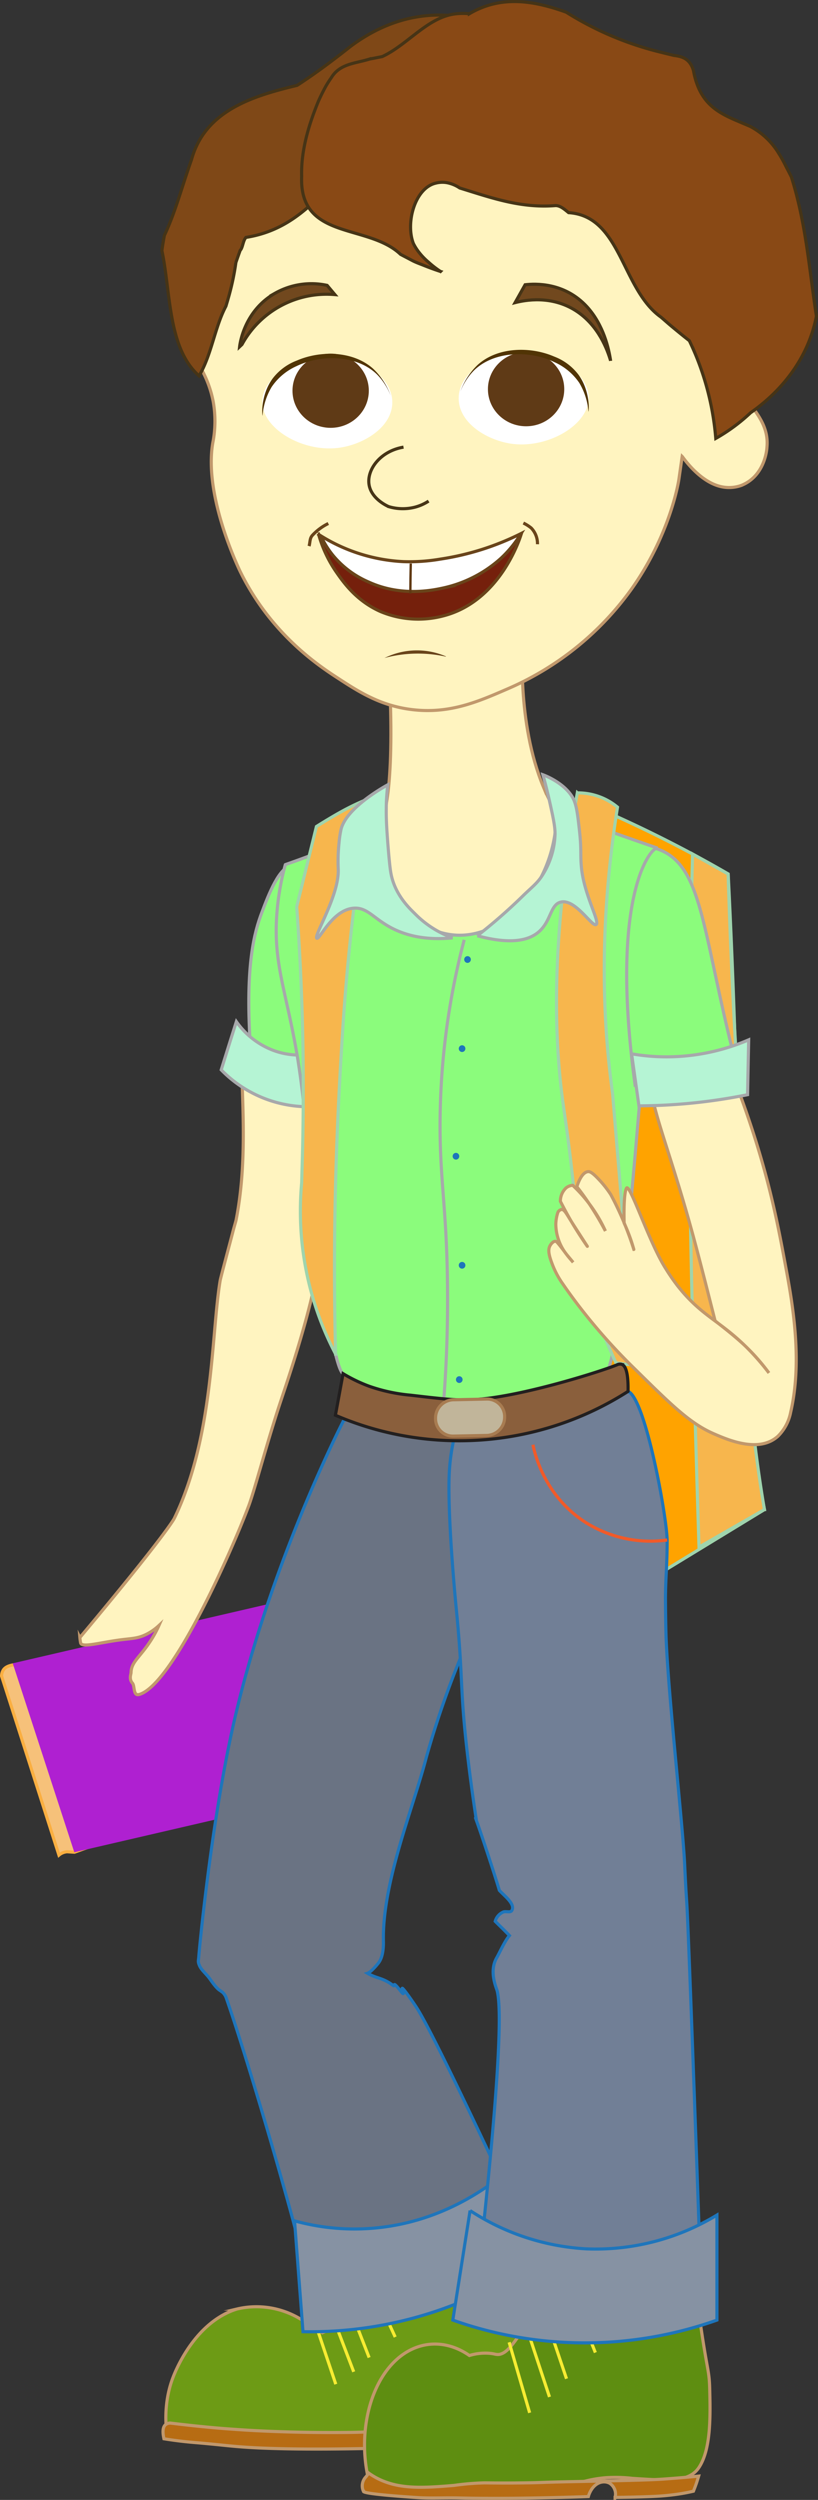 <?xml version="1.0" encoding="UTF-8" standalone="no"?>
<svg
   viewBox="0 0 261.469 798.914"
   version="1.1"
   id="svg124"
   sodipodi:docname="schoolboy_1.svg"
   width="261.469"
   height="798.914"
   inkscape:version="1.2.2 (b0a8486541, 2022-12-01)"
   xmlns:inkscape="http://www.inkscape.org/namespaces/inkscape"
   xmlns:sodipodi="http://sodipodi.sourceforge.net/DTD/sodipodi-0.dtd"
   xmlns="http://www.w3.org/2000/svg"
   xmlns:svg="http://www.w3.org/2000/svg">
  <rect x="0" y="0" width="261.469" height="798.914" fill="#333333" stroke="none"/>
  <sodipodi:namedview
     id="namedview126"
     pagecolor="#ffffff"
     bordercolor="#000000"
     borderopacity="0.25"
     inkscape:showpageshadow="2"
     inkscape:pageopacity="0.0"
     inkscape:pagecheckerboard="0"
     inkscape:deskcolor="#d1d1d1"
     showgrid="false"
     inkscape:zoom="0.90264555"
     inkscape:cx="90.290148"
     inkscape:cy="447.57325"
     inkscape:window-width="1920"
     inkscape:window-height="1011"
     inkscape:window-x="0"
     inkscape:window-y="32"
     inkscape:window-maximized="1"
     inkscape:current-layer="svg124" />
  <defs
     id="defs4">
    <style
       id="style2">.a{fill:#fff4c0;}.a,.p,.q,.s{stroke:#c1986c;}.a,.aa,.ab,.ad,.ae,.b,.c,.d,.e,.i,.k,.l,.m,.n,.o,.p,.q,.r,.s,.t,.v,.w,.x,.y,.z{stroke-miterlimit:10;}.ab,.b,.i,.m,.r,.y{fill:none;}.b,.c,.d,.e{stroke:#463416;}.c{fill:#71481e;}.d{fill:#7f4817;}.e{fill:#894915;}.f,.l{fill:#fff;}.g{fill:#5f3a16;}.h{fill:#513405;}.i,.k,.l{stroke:#69441a;}.j{fill:#69441a;}.k{fill:#75200c;}.m{stroke:#603913;stroke-width:0.75px;}.n{fill:#ffa300;}.n,.o{stroke:#9fd4ad;}.o{fill:#f7b64d;}.p{fill:#6d9b15;}.q{fill:#b76c13;}.r{stroke:#f7ec32;}.s{fill:#5e8e11;}.t{fill:#f6c17a;stroke:#faaf41;}.u{fill:#af20d1;}.v{fill:#6a7383;}.v,.w,.x{stroke:#1e75bb;}.w{fill:#8692a3;}.x{fill:#717f96;}.y{stroke:#f15a29;}.z{fill:#8bfc7c;}.aa,.ab,.z{stroke:#a7a8ab;}.aa{fill:#b5f4d4;}.ac{fill:#1e75bb;}.ad{fill:#8a5f3c;stroke:#221f1f;}.ae{fill:#c1b59a;stroke:#a87c51;}</style>
  </defs>
  <path
     class="a"
     d="m 173.771,251.669 c 6.29,15 12.33,13.65 15.47,23.93 7,22.81 -11.89,64.65 -39.79,64.91 -26.19,0.3 -47.29,-36.05 -42,-57 2.65,-10.21 9.41,-8.85 15.1,-22.72 0,0 4.19,-10.32 1.49,-51.37 l 43.11,-4.55 c 0,0 -2.19,25.79 6.62,46.8 z"
     id="path6"
     style="fill:#fff4c0;stroke:#c1986c;stroke-miterlimit:10" />
  <path
     class="a"
     d="m 236.901,155.149 a 11.57,11.57 0 0 1 -5,0.6 c -7.73,-0.75 -13.55,-9.59 -13.85,-9.88 v 0 l -1,7 c -0.35,2.58 -3.39,18.67 -15.12,35.28 a 95,95 0 0 1 -40.2,32.22 c -9.2,4 -18.17,7.8 -29.88,6.42 -10.29,-1.21 -17.25,-5.76 -24.24,-10.32 -6,-3.91 -21.06,-14 -30.72,-33.6 -0.59,-1.2 -11.79,-24.35 -8.88,-41.28 a 35.58,35.58 0 0 0 0.15,-13.19 35,35 0 0 0 -4.71,-12 c 2,-2.85 2.08,-4.51 1.68,-5.52 a 6.29,6.29 0 0 1 -0.91,-3 8.24,8.24 0 0 1 0.28,-1.54 c 0.22,-1 0.4,-2 0.63,-2.95 a 50.64,50.64 0 0 0 0.91,-6 15.8,15.8 0 0 1 -0.38,-5.39 10,10 0 0 1 0.66,-2.36 c 9.06,-23.61 48,-49.42 95.43,-47.33 41.83,1.85 80.89,25 82,45.31 0.74,13.25 -14.8,23.3 -6.44,37.78 3.09,5.33 8.56,9.81 7.84,17.5 -0.03,1.1 -0.87,9.35 -8.25,12.25 z"
     id="path8"
     style="fill:#fff4c0;stroke:#c1986c;stroke-miterlimit:10" />
  <path
     class="b"
     d="m 128.981,142.899 c -7.45,1.25 -11.84,7.24 -11,12.08 0.76,4.42 5.68,6.67 6.25,6.92 a 15.62,15.62 0 0 0 8.56,0.14 14.88,14.88 0 0 0 4.21,-1.9"
     id="path10"
     style="fill:none;stroke:#463416;stroke-miterlimit:10" />
  <path
     class="c"
     d="m 107.041,94.149 a 30.78,30.78 0 0 0 -29.69,15.94 l -0.76,0.72 c 0.1,-0.88 1.4,-11.36 11.27,-17.06 a 23.64,23.64 0 0 1 16.7,-2.55 z"
     id="path12"
     style="fill:#71481e;stroke:#463416;stroke-miterlimit:10" />
  <path
     class="c"
     d="m 195.181,115.289 c -1,-3.38 -3.79,-11.28 -11.13,-16 -7.83,-5 -16.21,-3.39 -19.4,-2.58 l 3.2,-5.71 c 3.13,-0.35 12.54,-0.88 19.81,7.07 5.31,5.85 6.95,13.44 7.52,17.22 z"
     id="path14"
     style="fill:#71481e;stroke:#463416;stroke-miterlimit:10" />
  <path
     class="d"
     d="m 160.971,41.369 c -3.41,1.88 -5.41,1.14 -14.54,1.82 -0.83,0.06 -1.72,0.14 -2.68,0.23 -0.96,0.09 -2.07,0.18 -3.13,0.32 -1.06,0.14 -2.14,0.34 -3.23,0.54 -7.54,4.31 -16.66,5.06 -24.26,8.43 a 30.4,30.4 0 0 0 -3.16,1.63 c -9.35,10.47 -17.35,19.32 -31.35,21.53 -1,1.11 -1,3.32 -1.85,4.14 -0.46,1.28 -0.92,2.57 -1.37,3.89 a 80.92,80.92 0 0 1 -1.89,9.42 c -0.4,1.53 -0.83,3 -1.3,4.54 -3.59,6.77 -4.59,15.61 -8.59,22.25 -10,-8.85 -9,-26.54 -11.87,-40 0.22,-1.64 0.49,-3.28 0.8,-4.89 3,-6.32 5,-13.34 7.29,-20.18 0.45,-1.36 0.91,-2.72 1.39,-4.06 4.39,-16 20.39,-20.46 33.74,-23.7 1.15,-0.74 2.3,-1.51 3.44,-2.29 4.57,-3.13 9.08,-6.54 13.66,-10.17 q 1.74,-1.3 3.51,-2.43 c 10.65,-6.8 22.41,-9.21 34.75,-6.45 1.59,0 3.13,0 4.62,0.13 5.92,0.47 10.86,2.22 13.74,5.92 5.98,7.7 1.31,24.25 -7.72,29.38 z"
     id="path16"
     style="fill:#7f4817;stroke:#463416;stroke-miterlimit:10" />
  <path
     class="e"
     d="m 118.121,18.879 c -4.5,1.42 -9.5,1.42 -12.25,6 a 30.45,30.45 0 0 0 -2.42,4 c -0.61,1.16 -1.17,2.34 -1.71,3.56 -2.57,6.27 -4.71,13 -5.22,19.8 a 40.41,40.41 0 0 0 -0.1,4.12 c -0.8,20.5 21.2,15 31.6,24.92 1.23,0.66 2.46,1.29 3.66,1.93 1.2,0.64 2.55,1.11 3.65,1.55 3.33,1.34 5.48,2 5.48,2 a 30.76,30.76 0 0 1 -3.87,-3 19.94,19.94 0 0 1 -2.81,-2.87 16.4,16.4 0 0 1 -2,-3.09 c -2.54,-6.55 0.46,-17.65 7.1,-19.26 a 8.49,8.49 0 0 1 3.67,-0.15 11,11 0 0 1 4.05,1.69 l 3.77,1.18 c 8.74,2.73 17.07,5.22 26.87,4.44 1.5,0 2.75,1.11 4.16,2.26 16.84,1.07 16.84,24.36 29.51,33.38 1,0.85 1.94,1.7 2.93,2.54 2,1.67 4,3.32 6.15,5 q 1,2.09 1.9,4.23 a 89,89 0 0 1 6.55,27 57.09,57.09 0 0 0 9.08,-6.36 c 0.7,-0.6 1.39,-1.22 2.06,-1.85 9.14,-6.39 16.63,-15.39 19.97,-26.55 0.42,-1.4 0.77,-2.83 1.06,-4.29 -2.34,-15.31 -3.34,-29.73 -8,-44.5 -0.59,-1.19 -1.21,-2.37 -1.82,-3.55 a 40.24,40.24 0 0 0 -2.15,-3.88 23.45,23.45 0 0 0 -9.09,-8.68 c -1.36,-0.6 -2.71,-1.15 -4,-1.71 -6.59,-2.79 -12.38,-5.82 -14.25,-16.22 -1,-3.33 -3,-4.44 -6.17,-4.79 -1.37,-0.32 -2.74,-0.65 -4.1,-1 a 102.09,102.09 0 0 1 -30.4,-12.83 c -1.32,-0.48 -2.63,-0.91 -3.94,-1.31 -9.16,-2.76 -18.18,-3.38 -27,1.8 a 22.43,22.43 0 0 0 -4.09,0 c -9.08,0.85 -15.48,9.83 -23.78,13.7 -1.38,0.27 -2.71,0.54 -4.05,0.79 z"
     id="path18"
     style="fill:#894915;stroke:#463416;stroke-miterlimit:10" />
  <path
     class="f"
     d="m 125.401,128.569 c 0,8.06 -9.41,13.64 -17.4,14.58 -11.45,1.36 -24.41,-6.27 -24.16,-15 0.25,-8.55 13,-15.52 24.16,-14.14 7.95,0.97 17.4,6.5 17.4,14.56 z"
     id="path20"
     style="fill:#ffffff" />
  <ellipse
     class="g"
     cx="105.691"
     cy="124.869"
     rx="12.2"
     ry="11.86"
     id="ellipse22"
     style="fill:#5f3a16" />
  <path
     class="h"
     d="m 124.851,126.399 a 20.57,20.57 0 0 0 -4.23,-6.62 c -6.28,-6.3 -17.75,-6.7 -25.86,-2.76 a 18.88,18.88 0 0 0 -7.91,6.62 20.93,20.93 0 0 0 -2.92,9.2 c -0.16,0 -0.69,-6.4 3.11,-11.73 a 17.51,17.51 0 0 1 7.83,-5.88 c 7.45,-3.25 18,-3.19 24.45,2.65 a 22,22 0 0 1 5.53,8.52 z"
     id="path24"
     style="fill:#513405" />
  <path
     class="i"
     d="m 104.941,167.299 a 17.34,17.34 0 0 0 -5.15,3.85 c -0.83,1 -0.64,2.18 -1,3.37"
     id="path26"
     style="fill:none;stroke:#69441a;stroke-miterlimit:10" />
  <path
     class="i"
     d="m 167.291,167.149 a 13.19,13.19 0 0 1 2.51,1.59 7.21,7.21 0 0 1 2,5.19"
     id="path28"
     style="fill:none;stroke:#69441a;stroke-miterlimit:10" />
  <path
     class="j"
     d="m 122.911,210.279 a 23.33,23.33 0 0 1 19.62,-0.52 v 0.1 a 41,41 0 0 0 -19.6,0.42 z"
     id="path30"
     style="fill:#69441a" />
  <path
     class="k"
     d="m 156.671,180.389 a 29.33,29.33 0 0 1 -8.76,4.51 44.28,44.28 0 0 1 -15.61,1.25 c -10.13,-0.62 -16.74,-2.66 -24.68,-8.2 -2.39,-1.66 -3.11,-4.46 -5,-6.46 -0.33,-0.36 -0.49,-0.29 -0.73,-0.55 a 40.24,40.24 0 0 0 5.69,12 c 2.18,3.12 6.26,9 13.95,12.45 a 31.19,31.19 0 0 0 20.16,1.43 c 18.33,-4.72 24.64,-25.11 25,-26.43 l -0.07,-0.07 0.07,0.07 c 0.19,0.12 -3.08,5.34 -10.02,10 z"
     id="path32"
     style="fill:#75200c;stroke:#69441a;stroke-miterlimit:10" />
  <path
     class="l"
     d="m 141.481,187.949 a 40.35,40.35 0 0 0 18.72,-9.6 37.45,37.45 0 0 0 6.36,-7.84 86.09,86.09 0 0 1 -25.81,8.17 58.62,58.62 0 0 1 -11.77,0.81 55,55 0 0 1 -26.44,-8.26 29.24,29.24 0 0 0 3.85,6.21 30.25,30.25 0 0 0 11.43,8.56 c 10.29,4.71 20.18,2.7 23.66,1.95 z"
     id="path34"
     style="fill:#ffffff;stroke:#69441a;stroke-miterlimit:10" />
  <path
     class="m"
     d="m 131.301,180.089 q -0.11,4.8 -0.14,9.6"
     id="path36"
     style="fill:none;stroke:#603913;stroke-width:0.75px;stroke-miterlimit:10" />
  <path
     class="n"
     d="m 181.561,501.109 c -5.13,-22.77 -8.63,-55.34 3.14,-90 3.87,-11.4 8.3,-17.69 10.53,-24.12 17.46,-50.2 6.69,-99.56 -2.5,-128 10.17,4.47 20.69,9.58 31.42,15.45 q 4.4,2.4 8.61,4.85 1.5,30.14 2.45,61.3 0.86,28 1.2,55.2 c 0,0.11 -2.44,19.35 0.07,32.73 0.55,2.94 1.34,6.12 2.33,12.39 1.13,7.19 2.12,18 2.39,20.78 a 192.37,192.37 0 0 0 3.17,20.73 l -38.2,23.29 z"
     id="path38"
     style="fill:#ffa300;stroke:#9fd4ad;stroke-miterlimit:10" />
  <path
     class="o"
     d="m 244.341,482.419 -20.91,12 v 0 c 0,0 -2,-60.94 -2.69,-102 -0.47,-27.86 -0.72,-68.75 0.63,-119.5 l 11.36,6.4 c 0.2,6.21 0.52,15.58 1,27 2.06,47.94 3.63,50.23 4.56,79.44 1.09,34.07 -0.69,42.51 2.4,70.56 1.21,10.87 2.6,19.9 3.65,26.1 z"
     id="path40"
     style="fill:#f7b64d;stroke:#9fd4ad;stroke-miterlimit:10" />
  <path
     class="f"
     d="m 146.611,127.289 c 0,8.06 9.41,13.64 17.4,14.59 11.45,1.35 24.41,-6.27 24.16,-15 -0.25,-8.54 -13,-15.52 -24.16,-14.14 -7.95,0.96 -17.4,6.48 -17.4,14.55 z"
     id="path42"
     style="fill:#ffffff" />
  <ellipse
     class="g"
     cx="168.161"
     cy="124.369"
     rx="12.2"
     ry="11.86"
     id="ellipse44"
     style="fill:#5f3a16" />
  <path
     class="h"
     d="m 147.171,125.119 a 20.34,20.34 0 0 1 4.22,-6.61 c 6.28,-6.31 17.75,-6.71 25.86,-2.76 a 18.83,18.83 0 0 1 7.91,6.61 21.18,21.18 0 0 1 2.93,9.2 c 0.16,0 0.68,-6.4 -3.12,-11.73 a 17.51,17.51 0 0 0 -7.83,-5.88 c -7.44,-3.24 -18,-3.19 -24.45,2.65 a 21.72,21.72 0 0 0 -5.52,8.52 z"
     id="path46"
     style="fill:#513405" />
  <path
     class="p"
     d="m 53.351,777.709 a 38.25,38.25 0 0 1 0.18,-11.4 34.31,34.31 0 0 1 1.85,-6.74 c 0.93,-2.38 7.08,-17.51 20.33,-21.65 a 27.07,27.07 0 0 1 20.33,3.2 c 0.82,0.49 7,4.37 7,4.37 v 0 c 0,0 23.68,-10 23.06,-14.67 -0.22,-1.64 -3.26,-1.34 -3.54,-3.44 -0.28,-2.1 3.38,-3.37 8.4,-10.07 a 40.51,40.51 0 0 1 5.45,-5.95 c 5.83,-4.65 15.21,-7.63 21.53,-2 2.17,2 3.21,4.3 4.85,7.93 2.45,5.46 2.85,9.32 4.58,18.89 2.84,15.89 3.44,14.66 3.61,19.58 0.21,6.72 0.48,15.17 -3.54,19.83 -3.13,3.68 -9.22,3.3 -21.41,2.74 a 58.94,58.94 0 0 0 -8.61,-0.15 50.18,50.18 0 0 0 -11.07,2 c -4.97,1.44 -22.16,1.77 -73,-2.47 z"
     id="path48"
     style="fill:#6d9b15;stroke:#c1986c;stroke-miterlimit:10" />
  <path
     class="q"
     d="m 167.211,775.109 c 0,0 -0.4,1.4 -0.69,2.29 -0.22,0.68 -0.56,1.64 -1,2.81 -1.25,0.32 -2.86,0.67 -4.76,1 -2.1,0.34 -4,0.54 -6.53,0.71 0,0 -4.26,0.3 -14,0.43 a 4.5,4.5 0 0 0 -1.79,-4.81 3.87,3.87 0 0 0 -2.24,-0.42 c -2.07,0.24 -3.88,2.21 -4.64,4.95 0,0 -35.49,1.44 -55.12,-0.15 -3.82,-0.3 -7.21,-0.74 -13.41,-1.27 -1.87,-0.15 -5.64,-0.46 -10.63,-1.27 v 0 c -0.18,-0.89 -0.74,-3.37 0.44,-4.45 a 2.46,2.46 0 0 1 1.57,-0.57 c 8.22,1 15.23,1.66 20.56,2 4,0.3 17.4,1.18 35.9,1 6.3,-0.07 4.08,-0.17 16.1,-0.42 16.34,-0.34 20.22,-0.15 28.75,-0.85 2.75,-0.21 11.49,-0.98 11.49,-0.98 z"
     id="path50"
     style="fill:#b76c13;stroke:#c1986c;stroke-miterlimit:10" />
  <line
     class="r"
     x1="116.751"
     y1="726.039"
     x2="126.322"
     y2="746.869"
     id="line52"
     style="fill:none;stroke:#f7ec32;stroke-miterlimit:10" />
  <line
     class="r"
     x1="110.881"
     y1="735.169"
     x2="117.991"
     y2="753.419"
     id="line54"
     style="fill:none;stroke:#f7ec32;stroke-miterlimit:10" />
  <line
     class="r"
     x1="101.401"
     y1="744.299"
     x2="107.331"
     y2="761.939"
     id="line56"
     style="fill:none;stroke:#f7ec32;stroke-miterlimit:10" />
  <line
     class="r"
     x1="106.411"
     y1="740.529"
     x2="113.061"
     y2="757.979"
     id="line58"
     style="fill:none;stroke:#f7ec32;stroke-miterlimit:10" />
  <path
     class="s"
     d="m 117.921,792.889 c -3.63,-14.63 0,-30.49 8.5,-38.5 6.82,-6.44 15.9,-7 23.62,-1.62 a 17.3,17.3 0 0 1 6.37,-0.71 c 1.33,0.11 1.76,0.31 2.37,0.37 3.68,0.36 6.49,-5.34 13.38,-15.52 2,-3 4.87,-7.67 14.79,-22.78 3.5,-5.33 4.16,-6.28 5.44,-7.59 5.82,-5.95 15.18,-9.75 21.47,-2.54 2.18,2.49 3.2,5.5 4.84,10.13 2.46,7 2.84,11.89 4.55,24.1 2.85,20.29 3.41,18.72 3.6,25 0.21,8.58 0.49,19.37 -3.42,25.3 -3.13,4.69 -9.2,4.28 -21.35,3.49 a 46.54,46.54 0 0 0 -8.59,-0.19 40.91,40.91 0 0 0 -11,2.53 c -3.36,1.22 -12.11,1.82 -32.58,0.48 -8.72,-0.57 -10.83,1.39 -17.78,0.79 a 68.78,68.78 0 0 1 -14.21,-2.74 z"
     id="path60"
     style="fill:#5e8e11;stroke:#c1986c;stroke-miterlimit:10" />
  <path
     class="q"
     d="m 223.321,791.309 c 0,0 -0.39,1.33 -0.67,2.15 -0.22,0.65 -0.56,1.57 -1,2.67 -1.56,0.37 -3.13,0.67 -4.73,0.91 -2.13,0.32 -4.29,0.55 -6.46,0.68 0,0 -4.21,0.28 -13.85,0.4 a 4.12,4.12 0 0 0 -1.76,-4.54 3.9,3.9 0 0 0 -2.22,-0.4 c -2.05,0.22 -3.84,2.08 -4.57,4.67 0,0 -22.47,0.87 -41.4,0.45 -4.73,-0.1 -9.19,0.14 -13.18,-0.12 -8.66,-0.57 -17.33,-1.33 -17.3,-2 a 4.14,4.14 0 0 1 0.79,-4.64 7.76,7.76 0 0 0 0.84,-1.24 21.21,21.21 0 0 0 4.34,2.45 c 6.28,2.66 13.1,2.38 23,1.53 a 82.26,82.26 0 0 1 9.76,-0.81 c 3.87,0.05 8.13,0.07 12.7,0 6.22,-0.07 4,-0.16 15.92,-0.4 20.91,-0.43 24.77,-0.57 28.44,-0.8 2.59,-0.19 6.49,-0.47 11.35,-0.96 z"
     id="path62"
     style="fill:#b76c13;stroke:#c1986c;stroke-miterlimit:10" />
  <line
     class="r"
     x1="179.721"
     y1="725.249"
     x2="190.301"
     y2="751.829"
     id="line64"
     style="fill:none;stroke:#f7ec32;stroke-miterlimit:10" />
  <line
     class="r"
     x1="173.221"
     y1="736.909"
     x2="181.081"
     y2="760.189"
     id="line66"
     style="fill:none;stroke:#f7ec32;stroke-miterlimit:10" />
  <line
     class="r"
     x1="162.741"
     y1="748.539"
     x2="169.301"
     y2="771.079"
     id="line68"
     style="fill:none;stroke:#f7ec32;stroke-miterlimit:10" />
  <line
     class="r"
     x1="168.281"
     y1="743.729"
     x2="175.641"
     y2="766.009"
     id="line70"
     style="fill:none;stroke:#f7ec32;stroke-miterlimit:10" />
  <path
     class="t"
     d="m 18.841,592.859 a 4.55,4.55 0 0 1 2.59,-1.08 l 2.37,0.15 17.69,-6.4 q 9.24,-1.74 18.51,-3.55 24.09,-4.66 47.79,-9.52 -9.84,-30.16 -19.65,-60.38 c -30.87,19.83 -49.1,23.22 -60.33,22 l -3,-0.36 -17.25,-2.07 a 14,14 0 0 0 -1.94,0.17 c -1.89,0.28 -3.6,0.54 -4.52,1.81 a 3.88,3.88 0 0 0 -0.6,2 q 9.18,28.62 18.34,57.23 z"
     id="path72"
     style="fill:#f6c17a;stroke:#faaf41;stroke-miterlimit:10" />
  <polygon
     class="u"
     points="187.19,645.43 278.32,624.3 258.64,563.92 167.51,585.05 "
     id="polygon74"
     style="fill:#af20d1"
     transform="translate(-163.439,-53.491)" />
  <path
     class="v"
     d="m 146.921,530.509 a 294.67,294.67 0 0 0 -10.69,31.23 c -4.19,16.2 -14.2,40.22 -13.67,59 0,1.6 -0.11,4.61 -1.54,6.52 -0.39,0.53 -2.44,3 -3.54,3.35 3.06,1.78 4.78,1.34 8.18,3.9 0.81,0.6 -0.51,-1.94 2.41,1.8 1.71,2.2 0.26,-0.71 0.51,-0.9 0.25,-0.19 3.72,4.79 4.73,6.4 5.31,8.4 23.05,46.12 36.21,74.51 -3.65,4.68 -13.19,15.63 -28.65,20 -21.32,6 -38.3,-5.07 -42.15,-7.72 0.68,0.58 1,0.82 1.11,0.74 0.11,-0.08 -0.67,-1.22 -2.33,-3.26 1,-1.18 -16.63,-63 -25.18,-87.56 a 4.35,4.35 0 0 0 -1.19,-1.83 c -0.2,-0.13 -0.68,-0.5 -0.77,-0.55 -1.29,-0.75 -2.87,-3.21 -3.47,-4 -1.32,-1.74 -2.67,-2.65 -3.25,-4.28 -0.44,-1.12 -0.16,-1.33 -0.08,-2.76 0.09,-1.7 3.66,-39.48 10.24,-70.31 11.36,-53.28 36.09,-100.93 36.09,-100.93 h 0.13 c 20.53,-4.07 31.89,2.6 49.84,4.11 18.68,1.58 24.21,-4.14 26.4,0.05 4.44,8.49 -20.87,27.05 -39.34,72.49 z"
     id="path76"
     style="fill:#6a7383;stroke:#1e75bb;stroke-miterlimit:10" />
  <path
     class="w"
     d="m 178.121,718.189 a 138.19,138.19 0 0 1 -38.8,20.44 126.66,126.66 0 0 1 -42.47,6.53 l -2.7,-35.42 a 71.92,71.92 0 0 0 38.64,-0.1 c 19.31,-5.44 32,-17.55 37.64,-23.71 z"
     id="path78"
     style="fill:#8692a3;stroke:#1e75bb;stroke-miterlimit:10" />
  <path
     class="x"
     d="m 145.811,513.779 c 0,0 -2.68,-27 -2.26,-41.66 a 65.43,65.43 0 0 1 1.1,-10.15 61.94,61.94 0 0 1 2.09,-8 38.52,38.52 0 0 0 10.17,-0.61 39.93,39.93 0 0 0 8.95,-2.85 c 2.8,1.46 28.43,-8.28 34.89,-5.85 5.51,2.08 12.36,39.82 12.5,47.49 0,8.23 -0.44,10.6 -0.54,18.15 0,2.41 0.08,9.79 0.21,13.29 0.71,18.33 5.42,60.61 5.93,72.32 0.28,6 0.45,8.83 0.55,10.35 0.07,1.06 0.12,1.85 0.13,2 0.65,10.1 4.31,114.82 4.31,114.82 v 0 c 0,0 -15.28,10.36 -21.36,13.27 -9,4.33 -23.82,4.77 -49.17,-13.57 6.52,-59.48 7.06,-80.79 5.61,-86.53 -0.25,-1 -2.64,-6.11 -0.22,-10.46 1,-1.76 2.6,-5.42 4.14,-7.22 -1.5,-1.6 -3,-3 -4.55,-4.56 a 4.52,4.52 0 0 1 2.48,-2.93 c 0.78,-0.43 2.32,0.26 2.79,-0.46 1.31,-2.09 -2.39,-4.77 -3.95,-6.51 -1.46,-5 -6,-18.63 -7.06,-21.56 -1.06,-2.93 -0.28,-0.89 -0.28,-0.89 -0.69,-4.46 -1.66,-11.06 -2.62,-19.09 -2.82,-23.51 -1.48,-25.01 -3.84,-48.79 z"
     id="path80"
     style="fill:#717f96;stroke:#1e75bb;stroke-miterlimit:10" />
  <path
     class="w"
     d="m 229.161,741.449 a 126,126 0 0 1 -84.42,0 l 5.52,-35 a 75.41,75.41 0 0 0 37.23,12.24 74.6,74.6 0 0 0 41.67,-10.8 z"
     id="path82"
     style="fill:#8692a3;stroke:#1e75bb;stroke-miterlimit:10" />
  <path
     class="y"
     d="m 213.251,492.149 a 38.89,38.89 0 0 1 -26.1,-5.64 c -13.29,-8.55 -16.29,-22.31 -16.8,-24.81"
     id="path84"
     style="fill:none;stroke:#f15a29;stroke-miterlimit:10" />
  <path
     class="a"
     d="m 103.561,347.879 c 0,0 0,-1.34 0,-0.89 -9,-3.1 -18.32,-2.94 -26.44,-8.92 0.54,17.34 1.73,34.6 -1.67,51.89 -0.08,0.39 -0.73,2.55 -1,3.64 -0.52,2.06 -3.9,14.61 -4.07,15.61 -2.86,16.95 -2,49.91 -14.68,76.06 0,0 -2.34,4.84 -30.17,38.06 v 0 a 15.08,15.08 0 0 0 0.25,1.76 c 0.54,1.56 6.36,-0.24 13.13,-1.08 3.43,-0.43 5.37,-0.39 8.19,-1.88 a 17.25,17.25 0 0 0 3.69,-2.64 34.66,34.66 0 0 1 -3.08,5.52 c -3.15,4.69 -5.77,6.24 -5.82,9.51 0,0.52 -0.75,2 0.45,3.39 0.79,0.9 0.17,4.15 2.11,3.62 10.64,-2.93 29.69,-46 35.08,-60.37 2,-5.43 5.92,-20.57 10.3,-33.67 3.48,-10.43 13,-38.63 13.13,-54.55 a 39.75,39.75 0 0 0 0.23,-6.4 c 0,0 0.29,-33.6 0.37,-38.66 z"
     id="path86"
     style="fill:#fff4c0;stroke:#c1986c;stroke-miterlimit:10" />
  <path
     class="z"
     d="m 93.431,276.769 c -4,-0.29 -7.67,9.37 -9.68,14.7 -2.47,6.47 -5.33,16.85 -3.78,42 0,0.53 0.08,1.12 0.11,1.66 7.66,6.26 17.45,4.05 26.79,7.21 -0.72,-11.29 -4.26,-64.89 -13.44,-65.57 z"
     id="path88"
     style="fill:#8bfc7c;stroke:#a7a8ab;stroke-miterlimit:10" />
  <path
     class="aa"
     d="m 100.931,353.629 a 39,39 0 0 1 -30.22,-11.73 q 2.4,-7.71 4.84,-15.41 a 25.48,25.48 0 0 0 11.18,8.94 c 9.85,4 18.79,0 20.48,-0.84 z"
     id="path90"
     style="fill:#b5f4d4;stroke:#a7a8ab;stroke-miterlimit:10" />
  <path
     class="z"
     d="m 209.951,286.569 q -0.06,-7.85 -0.11,-15.66 c -2.74,-0.93 -5.51,-1.89 -8.29,-2.87 -3.47,-1.22 -6.84,-2.4 -8.42,-3 -3.67,-1.42 -9,-4.15 -15.38,-9.9 2.1,25.12 -15.12,44.62 -31.95,43.71 -13.26,-0.71 -26,-14.08 -28.72,-32.69 q -2.11,0.93 -4.26,1.83 -11,4.63 -21.62,8.33 a 82.57,82.57 0 0 0 -2.65,15 c -1.38,16.58 3,25.34 6.57,46.75 a 283.71,283.71 0 0 1 3.16,29.94 c 0.85,16.46 7.66,68.57 11.38,71 8.18,11.82 17.13,16.37 22,18.27 21.92,8.56 47.55,-3.1 58.55,-8.1 h 0.08 a 99.38,99.38 0 0 0 7.07,-24.23 c 1.09,-7.14 0.94,-11.61 2.61,-27 0.67,-6.14 1.23,-10.36 1.47,-12.22 0.72,-5.72 3.06,-34.15 3.06,-33.82 a 4,4 0 0 1 0.11,-1 c -0.46,-0.03 3.46,-39.49 5.34,-64.34 z"
     id="path92"
     style="fill:#8bfc7c;stroke:#a7a8ab;stroke-miterlimit:10" />
  <path
     class="z"
     d="m 209.801,271.199 c -1.32,-0.43 -15.22,14.15 -6.78,75.67 1.27,0 2.53,0.08 3.8,0.08 a 4.15,4.15 0 0 0 -0.19,-0.93 4.15,4.15 0 0 1 0.19,0.93 h 0.1 a 3.14,3.14 0 0 1 1.66,0.45 c 9.48,0.2 19.13,0.93 28.55,-0.15 -13.07,-48.18 -11.57,-70.91 -27.33,-76.05 z"
     id="path94"
     style="fill:#8bfc7c;stroke:#a7a8ab;stroke-miterlimit:10" />
  <path
     class="ab"
     d="m 148.381,300.349 a 234.26,234.26 0 0 0 -7.72,59.51 c 0,17.63 2.19,27.38 2.38,51.32 a 422.11,422.11 0 0 1 -1.85,44"
     id="path96"
     style="fill:none;stroke:#a7a8ab;stroke-miterlimit:10" />
  <path
     class="o"
     d="m 118.111,255.129 a 735.13,735.13 0 0 0 -8.55,73.76 v 0.07 c -1.94,30 -3.19,61.85 -2.4,98.87 0,0.82 0.06,2.61 0.12,4.92 a 98.46,98.46 0 0 1 -10.85,-54.86 c 0,0 0.06,-2.32 0.2,-7 0.51,-17.35 0.21,-36.24 0.21,-36.24 -0.2,-11.86 -0.72,-27 -2,-44.89 l 6.3,-25.62 c 0,0 4.73,-3 8.63,-5.11 a 80.53,80.53 0 0 1 8.34,-3.9 z"
     id="path98"
     style="fill:#f7b64d;stroke:#9fd4ad;stroke-miterlimit:10" />
  <path
     class="o"
     d="m 203.011,436.219 -1.56,-0.12 c -0.76,0 -2.09,-0.2 -4.6,-0.6 -1.05,-2.32 -2.51,-5.64 -4.14,-9.71 a 165.24,165.24 0 0 1 -7.39,-21.46 c -2.39,-9.78 -0.52,-12 -2.4,-29 -1.18,-10.81 -2.37,-18.56 -2.91,-22.46 -2.9,-20.93 -4,-52.69 4.53,-99.48 a 19.77,19.77 0 0 1 12.84,4.56 c -6.23,39.26 -4.53,70 -1.57,91.54 4.91,59.02 7.2,86.73 7.2,86.73 z"
     id="path100"
     style="fill:#f7b64d;stroke:#9fd4ad;stroke-miterlimit:10" />
  <path
     class="a"
     d="m 252.731,451.329 c 3.59,-15.49 1,-32.47 -1.24,-44.64 -2.24,-12.17 -4.57,-25 -9.82,-41.82 -2.88,-9.24 -5.72,-16.81 -7.89,-22.26 -3.18,4.24 -5.7,5 -7.36,4.94 -4.33,-0.11 -6.15,-5.64 -11.67,-6 -1.13,-0.08 -3.75,-0.27 -5.32,1.28 -4.44,4.42 3.24,19.42 12.07,51.9 2.82,10.35 7,27.15 7.07,27.34 0.07,0.19 5.5,4.15 9.56,8 a 66.62,66.62 0 0 1 7.66,8.7 79,79 0 0 0 -6.16,-7.2 c -9.13,-9.42 -15,-10.57 -22.8,-20.34 a 62.72,62.72 0 0 1 -4,-5.76 c -5.16,-8 -11.15,-26.41 -12.48,-25.86 0,0 -1.08,0.46 -0.85,11.27 a 56.69,56.69 0 0 1 2.31,5.82 c 0.41,1.22 0.8,2.64 0.79,2.6 a 104.28,104.28 0 0 0 -5.04,-12.91 q -1.15,-2.46 -2.36,-4.68 a 34.23,34.23 0 0 0 -4.05,-5.07 c -2,-2.1 -2.69,-2.24 -3.14,-2.21 -2.23,0.12 -3.52,4.51 -3.62,4.84 1,1.24 2.38,3.08 3.95,5.43 a 94.49,94.49 0 0 1 5.18,8.71 45.68,45.68 0 0 0 -5.18,-8.71 44.42,44.42 0 0 0 -5.28,-5.9 3.75,3.75 0 0 0 -2.11,0.82 5.83,5.83 0 0 0 -1.83,4.3 c 1,1.93 2.35,4.54 4.16,7.54 2.27,3.75 4.45,6.86 4.46,6.85 0.01,-0.01 -0.6,-0.92 -1.85,-2.87 -1.25,-1.95 -2.38,-3.65 -3.54,-5.52 -1.47,-2.38 -2.06,-3.49 -2.89,-3.4 a 1.74,1.74 0 0 0 -1.13,0.91 12.93,12.93 0 0 0 -0.67,3.77 15.79,15.79 0 0 0 3.6,9.88 l 1.95,2.35 -0.58,-0.69 c -0.43,-0.49 -0.73,-0.84 -0.78,-0.91 -0.78,-0.9 -2.34,-3.2 -3.74,-4.78 a 1,1 0 0 0 -0.49,-0.34 c -0.72,-0.17 -1.55,0.86 -1.87,1.51 -0.54,1.07 -0.43,2.53 0.56,5.2 a 28.61,28.61 0 0 0 3.49,6.76 c 1.84,2.68 4.33,6.13 7.42,10 a 187.76,187.76 0 0 0 15.84,17.45 c 11.75,11.58 17.62,17.36 25.26,20.64 4.61,2 14.32,6.15 20.34,0.72 a 14.73,14.73 0 0 0 4.07,-7.66 z"
     id="path102"
     style="fill:#fff4c0;stroke:#c1986c;stroke-miterlimit:10" />
  <path
     class="aa"
     d="m 238.961,349.839 a 181.35,181.35 0 0 1 -19.4,2.84 c -5.47,0.49 -10.62,0.7 -15.33,0.73 l -2.34,-16.63 a 65,65 0 0 0 15.13,0.84 66.63,66.63 0 0 0 22.29,-5.31 q -0.19,8.76 -0.35,17.53 z"
     id="path104"
     style="fill:#b5f4d4;stroke:#a7a8ab;stroke-miterlimit:10" />
  <path
     class="aa"
     d="m 123.761,266.709 c -0.26,-3.82 -0.32,-6.08 -0.29,-8.34 0,-3.1 0.27,-5.69 0.47,-7.56 -1.48,0.81 -13.67,7.65 -15,14.57 a 33.53,33.53 0 0 0 -0.57,4 55.87,55.87 0 0 0 -0.25,8.46 c 0.3,8.34 -7.92,21.31 -6.85,22 0.88,0.55 5,-9.16 11.84,-9.61 4.33,-0.29 6.32,3.37 12.19,6.4 4.06,2.1 10.23,4 19.4,3.09 a 31.77,31.77 0 0 1 -11.92,-7.57 c -1.51,-1.53 -6.75,-6.12 -7.91,-13.57 -0.31,-1.82 -0.79,-7.21 -1.11,-11.87 z"
     id="path106"
     style="fill:#b5f4d4;stroke:#a7a8ab;stroke-miterlimit:10" />
  <path
     class="aa"
     d="m 173.081,280.149 a 25.75,25.75 0 0 0 4.34,-13.64 c 0,-2.42 -0.6,-5.27 -1.89,-11 -0.75,-3.33 -1.48,-6.06 -2,-7.92 0,0 6.22,2.17 9.24,6.84 1.42,2.19 1.77,5 2.41,10.66 0.78,6.86 0.22,7.95 0.71,12.49 0.92,8.61 5.93,17 4.65,17.88 -1.28,0.88 -6.58,-8.27 -11.28,-7.17 -3.34,0.78 -3.07,5.93 -6.89,9.37 -2.84,2.57 -8.3,4.49 -19.8,1.39 a 172,172 0 0 0 14.28,-12.46 c 2.98,-2.93 4.63,-4.08 6.23,-6.44 z"
     id="path108"
     style="fill:#b5f4d4;stroke:#a7a8ab;stroke-miterlimit:10" />
  <ellipse
     class="ac"
     cx="149.441"
     cy="306.639"
     rx="1.06"
     ry="1.08"
     id="ellipse110"
     style="fill:#1e75bb" />
  <ellipse
     class="ac"
     cx="147.701"
     cy="335.119"
     rx="1.06"
     ry="1.08"
     id="ellipse112"
     style="fill:#1e75bb" />
  <ellipse
     class="ac"
     cx="146.801"
     cy="440.889"
     rx="1.06"
     ry="1.08"
     id="ellipse114"
     style="fill:#1e75bb" />
  <ellipse
     class="ac"
     cx="147.701"
     cy="404.359"
     rx="1.06"
     ry="1.08"
     id="ellipse116"
     style="fill:#1e75bb" />
  <ellipse
     class="ac"
     cx="145.741"
     cy="369.509"
     rx="1.06"
     ry="1.08"
     id="ellipse118"
     style="fill:#1e75bb" />
  <path
     class="ad"
     d="m 200.751,444.659 a 100.13,100.13 0 0 1 -93.54,7.62 q 1.23,-6.64 2.45,-13.29 a 48.78,48.78 0 0 0 8.28,4 54.62,54.62 0 0 0 13.32,2.88 c 10.37,1.22 15.56,1.83 21.67,1.32 15.33,-1.27 40.3,-9.3 44.37,-11.06 a 2,2 0 0 1 1.35,-0.14 c 1.91,0.52 2.17,5.03 2.1,8.67 z"
     id="path120"
     style="fill:#8a5f3c;stroke:#221f1f;stroke-miterlimit:10" />
  <path
     class="ae"
     d="m 144.841,447.339 10.84,-0.23 a 5.59,5.59 0 0 1 5.62,5.7 5.86,5.86 0 0 1 -5.62,5.92 l -10.84,0.22 a 5.57,5.57 0 0 1 -5.62,-5.69 5.85,5.85 0 0 1 5.62,-5.92 z"
     id="path122"
     style="fill:#c1b59a;stroke:#a87c51;stroke-miterlimit:10" />
</svg>
